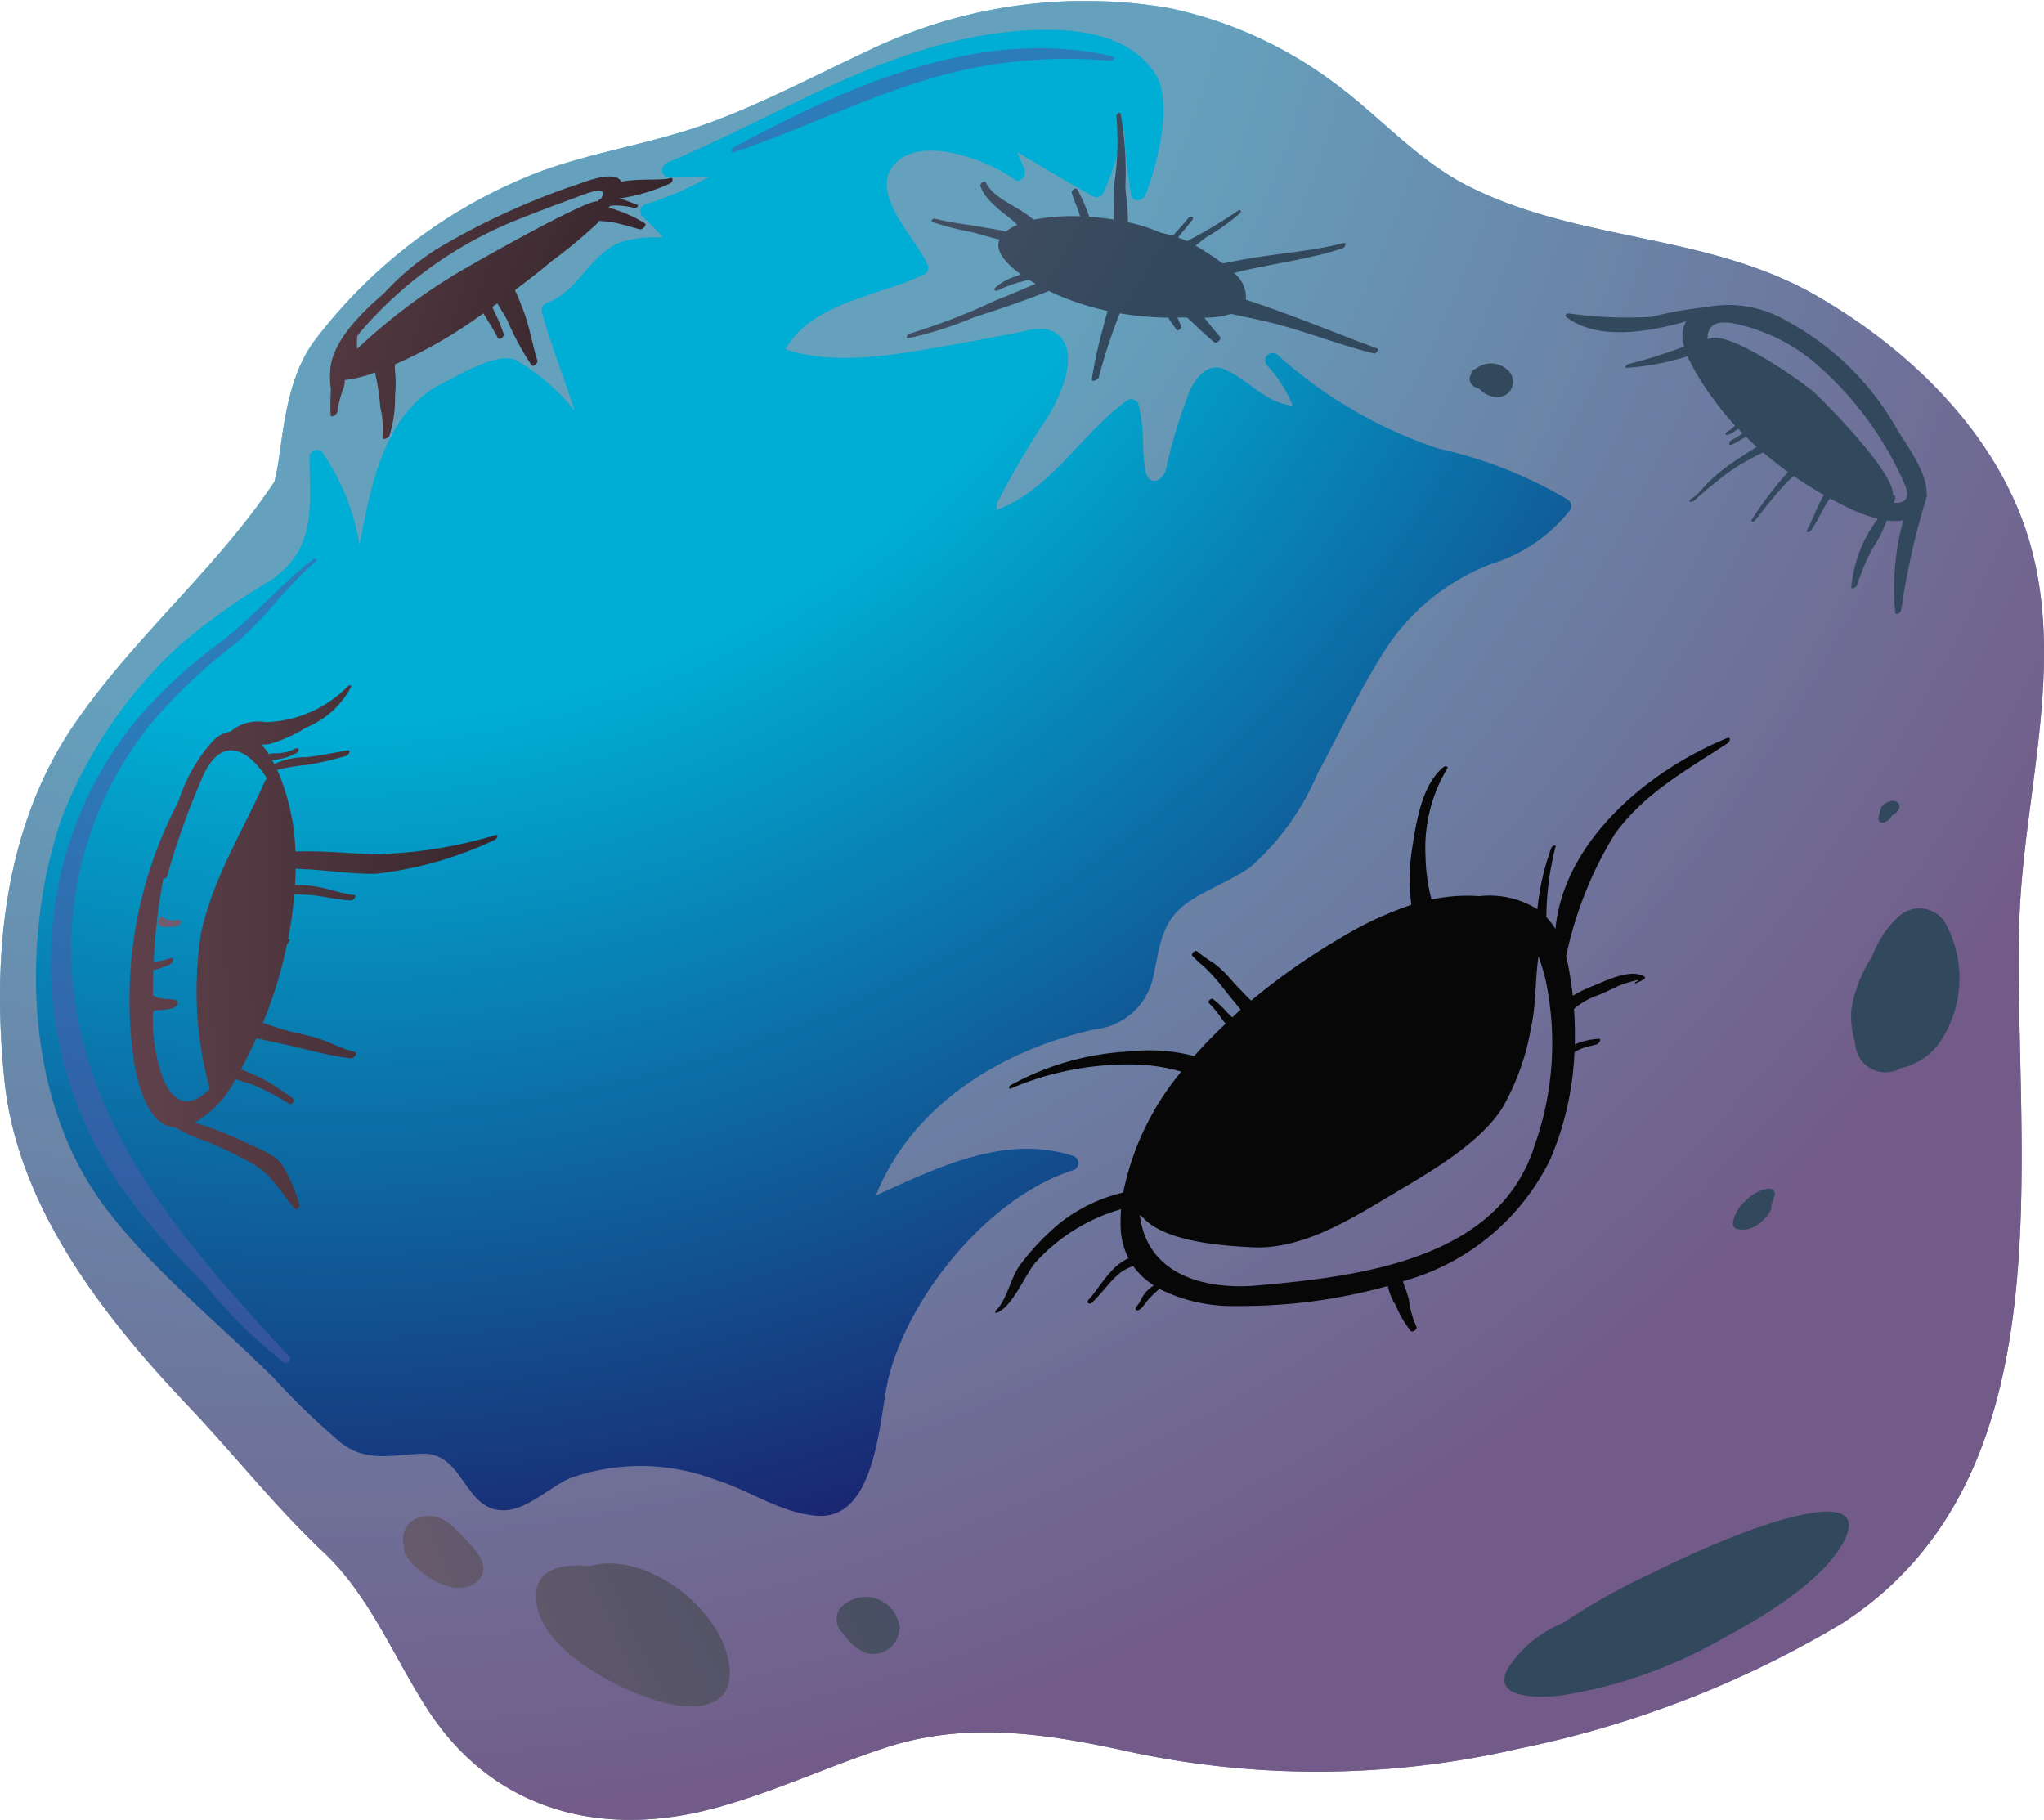 <svg xmlns="http://www.w3.org/2000/svg" xmlns:xlink="http://www.w3.org/1999/xlink" viewBox="0 0 82.154 73.143"><defs><style>.\30 d813b04-462d-434d-9f08-c08bf1b97a26{isolation:isolate;}.c7e65dbb-9307-4954-8c24-d7516670906d{fill:url(#6c5a2015-9be3-486a-a7aa-7d91c8d63a77);}.af44b9ca-330c-44ac-99cf-2801c50dd83d{fill:#a898ab;mix-blend-mode:multiply;}.af44b9ca-330c-44ac-99cf-2801c50dd83d,.cbe7d5ec-d9e4-4ffb-9e6e-996eec44a8dc{opacity:0.6;}.cbe7d5ec-d9e4-4ffb-9e6e-996eec44a8dc{fill:#4a5ca9;mix-blend-mode:color-dodge;}.\38 4fd3ddc-fbf2-4693-a739-a5717bfcf568{fill:url(#9ff83724-8255-40e6-8a4c-f1bca770e5ca);}.\32 aa74083-8d3d-498e-873c-07f90a0e2d45{fill:url(#df187d41-2da6-4ddb-8c5f-49908bb8e2ff);}.\39 3487031-8642-45c0-9f94-c9a38f87afe5{fill:url(#fbf8bbc4-1aac-4792-877a-f5f015ee19f8);}.\30 ecf74b6-39a5-4b42-a06f-ae6564a6accc{fill:url(#4a679f80-dd05-4238-bd30-95d0c9e66e17);}.\37 360ae05-427b-48c3-a3c1-9667c93fcf6c{fill:url(#e9fb1d0c-b04e-414f-81f6-91fc583734f7);}.\33 9471826-118b-4fdf-8122-dc30d3a03396{fill:url(#d3ac97d7-2e4f-40d8-a59f-aba1dcb7038a);}.\34 df2849d-ab16-454f-8fc1-8922382bdba4{fill:url(#a922c674-ddfb-4446-9d4c-b2352121793b);}.\35 1b8144c-8517-4d66-81b4-d16a51f95f9c{fill:url(#b72eee4f-d357-421d-9a8f-34ec43c2b7a8);}.\37 6583460-3062-4830-804c-5ec74539b52b{fill:url(#4789903f-dfaf-4b2f-9817-b28494401b17);}.ac2827b7-e981-409d-9c89-1e93f3ead76e{fill:url(#5bea89f4-4f2e-41b9-ba5f-284d61a2f462);}.\39 21a8e5c-b407-43c2-a38e-79d5be7f98e0{fill:url(#651ac161-9fbf-46cc-afec-9fe01a365d81);}.af7af9a4-a685-4366-ad08-a7b662a96252{fill:url(#175f483d-b9d3-4d89-8b1c-af870a9ed96b);}.\31 8e190a2-6aca-4fa0-8de7-ea2a69bef9e4{fill:url(#bd474891-22ed-4824-a44b-222fd635a1e0);}.b3b5540b-6fe2-4c09-85e9-be73652840a9{fill:url(#5557175c-41a1-4111-a4bc-3375572e061a);}</style><radialGradient id="6c5a2015-9be3-486a-a7aa-7d91c8d63a77" cx="13.012" cy="-7.56" r="89.691" gradientUnits="userSpaceOnUse"><stop offset="0.41" stop-color="#00add4"/><stop offset="0.905" stop-color="#205"/></radialGradient><radialGradient id="9ff83724-8255-40e6-8a4c-f1bca770e5ca" cx="88.147" cy="36.145" r="118.188" gradientUnits="userSpaceOnUse"><stop offset="0.408" stop-color="#020202"/><stop offset="0.905" stop-color="#a06d7e"/></radialGradient><radialGradient id="df187d41-2da6-4ddb-8c5f-49908bb8e2ff" cx="88.148" cy="36.145" r="118.192" gradientUnits="userSpaceOnUse"><stop offset="0.408" stop-color="#32485d"/><stop offset="0.905" stop-color="#a06d7e"/></radialGradient><radialGradient id="fbf8bbc4-1aac-4792-877a-f5f015ee19f8" cx="88.149" cy="36.145" r="118.19" gradientUnits="userSpaceOnUse"><stop offset="0.408" stop-color="#070707"/><stop offset="0.905" stop-color="#a06d7e"/></radialGradient><radialGradient id="4a679f80-dd05-4238-bd30-95d0c9e66e17" cx="88.149" cy="36.145" r="118.19" xlink:href="#df187d41-2da6-4ddb-8c5f-49908bb8e2ff"/><radialGradient id="e9fb1d0c-b04e-414f-81f6-91fc583734f7" cx="88.149" cy="36.146" r="118.194" xlink:href="#df187d41-2da6-4ddb-8c5f-49908bb8e2ff"/><radialGradient id="d3ac97d7-2e4f-40d8-a59f-aba1dcb7038a" cx="88.15" cy="36.146" r="118.191" xlink:href="#df187d41-2da6-4ddb-8c5f-49908bb8e2ff"/><radialGradient id="a922c674-ddfb-4446-9d4c-b2352121793b" cx="88.15" cy="36.145" r="118.193" xlink:href="#9ff83724-8255-40e6-8a4c-f1bca770e5ca"/><radialGradient id="b72eee4f-d357-421d-9a8f-34ec43c2b7a8" cx="88.123" cy="36.145" r="118.155" xlink:href="#df187d41-2da6-4ddb-8c5f-49908bb8e2ff"/><radialGradient id="4789903f-dfaf-4b2f-9817-b28494401b17" cx="88.144" cy="36.15" r="118.179" xlink:href="#df187d41-2da6-4ddb-8c5f-49908bb8e2ff"/><radialGradient id="5bea89f4-4f2e-41b9-ba5f-284d61a2f462" cx="88.145" cy="36.145" r="118.187" xlink:href="#df187d41-2da6-4ddb-8c5f-49908bb8e2ff"/><radialGradient id="651ac161-9fbf-46cc-afec-9fe01a365d81" cx="88.143" cy="36.152" r="118.147" xlink:href="#df187d41-2da6-4ddb-8c5f-49908bb8e2ff"/><radialGradient id="175f483d-b9d3-4d89-8b1c-af870a9ed96b" cx="88.151" cy="36.145" r="118.204" xlink:href="#df187d41-2da6-4ddb-8c5f-49908bb8e2ff"/><radialGradient id="bd474891-22ed-4824-a44b-222fd635a1e0" cx="88.149" cy="36.15" r="118.207" xlink:href="#df187d41-2da6-4ddb-8c5f-49908bb8e2ff"/><radialGradient id="5557175c-41a1-4111-a4bc-3375572e061a" cx="88.148" cy="36.158" r="118.213" xlink:href="#df187d41-2da6-4ddb-8c5f-49908bb8e2ff"/></defs><title>rock1</title><g class="0d813b04-462d-434d-9f08-c08bf1b97a26"><g id="0c9a282e-e3f8-4364-a7d7-de23546045b6" data-name="Layer 2"><g id="04090e8b-5975-471b-8e86-b71d7b636cb8" data-name="Layer 1"><g id="d0b77338-daa5-4f30-a80c-34c4b63b7935" data-name="rock 1"><path class="c7e65dbb-9307-4954-8c24-d7516670906d" d="M81.157,37.17c.132-5.146,1.902-10.41.39-15.48-1.27-4.258-4.811-7.67-8.573-9.824-4.393-2.512-9.561-2.135-14.007-4.41-2.112-1.08-3.679-2.969-5.603-4.318a16.837,16.837,0,0,0-6.379-2.816,20.012,20.012,0,0,0-12.104,1.721c-2.125.99-4.185,2.092-6.391,2.9-2.178.801-4.502,1.135-6.692,1.918a20.579,20.579,0,0,0-9.072,6.721c-1.069,1.359-1.282,3.182-1.515,4.836-.045.316-.105.631-.18.938-2.329,3.512-5.633,6.226-8.045,9.754-2.869,4.189-3.318,9.453-2.801,14.369.528,5.037,3.995,9.467,7.377,13.029,1.85,1.945,3.492,4.047,5.452,5.891,1.856,1.75,2.809,4.207,4.179,6.316,2.639,4.062,6.966,5.182,11.518,3.963,2.359-.633,4.582-1.689,6.902-2.443,3.134-1.022,6.231-.59,9.377.082a35.925,35.925,0,0,0,16.041-.033A41.363,41.363,0,0,0,74.065,65.231C83.244,59.266,80.919,46.399,81.157,37.17Z"/><path class="af44b9ca-330c-44ac-99cf-2801c50dd83d" d="M81.157,37.17c.132-5.146,1.902-10.41.39-15.48-1.27-4.258-4.811-7.67-8.573-9.824-4.393-2.512-9.561-2.135-14.007-4.41-2.112-1.08-3.679-2.969-5.603-4.318a16.837,16.837,0,0,0-6.379-2.816,20.012,20.012,0,0,0-12.104,1.721c-2.125.99-4.185,2.092-6.391,2.9-2.178.801-4.502,1.135-6.692,1.918a20.579,20.579,0,0,0-9.072,6.721c-1.069,1.359-1.282,3.182-1.515,4.836-.045.316-.105.631-.18.938-2.329,3.512-5.633,6.226-8.045,9.754-2.869,4.189-3.318,9.453-2.801,14.369.528,5.037,3.995,9.467,7.377,13.029,1.85,1.945,3.492,4.047,5.452,5.891,1.856,1.75,2.809,4.207,4.179,6.316,2.639,4.062,6.966,5.182,11.518,3.963,2.359-.633,4.582-1.689,6.902-2.443,3.134-1.022,6.231-.59,9.377.082a35.925,35.925,0,0,0,16.041-.033A41.363,41.363,0,0,0,74.065,65.231C83.244,59.266,80.919,46.399,81.157,37.17Zm-18.043-16.682a6.369,6.369,0,0,1-3.162,2.174,8.808,8.808,0,0,0-4.168,3.291c-1.075,1.637-1.897,3.424-2.83,5.143a10.42,10.42,0,0,1-2.699,3.756c-.779.543-1.668.856-2.448,1.375-1.123.748-1.171,1.734-1.433,2.918a2.68,2.68,0,0,1-2.374,2.228c-3.737.828-7.332,3.031-8.798,6.676,2.496-1.125,5.178-2.475,7.926-1.592a.302.302,0,0,1,0,.578c-3.344,1.055-6.575,4.984-7.416,8.346-.366,1.467-.442,5.731-2.881,5.543-1.451-.111-2.703-1.025-4.072-1.449a8.485,8.485,0,0,0-5.812-.078c-.931.391-1.879,1.447-2.936,1.291-1.379-.205-1.445-2.312-3.041-2.26-1.162.039-2.225.359-3.24-.42a28.636,28.636,0,0,1-2.709-2.602c-2.268-2.266-4.939-4.385-6.856-6.963-2.499-3.361-3.092-7.988-2.518-12.047a19.083,19.083,0,0,1,.816-3.473,18.513,18.513,0,0,1,4.797-7.025,26.425,26.425,0,0,1,3.623-2.572c1.843-1.277,1.576-2.934,1.553-4.943-.003-.242.342-.42.511-.211a9.152,9.152,0,0,1,1.505,3.744c.461-2.475,1.008-5.379,3.395-6.543.668-.326,2.113-1.215,2.873-.904a8.472,8.472,0,0,1,2.371,2.031c-.412-1.326-.947-2.613-1.314-3.957a.307.307,0,0,1,.21-.369c1.304-.465,1.781-2.119,3.104-2.481a4.965,4.965,0,0,1,1.553-.144,8.689,8.689,0,0,0-.822-.842.303.303,0,0,1,.133-.5,12.627,12.627,0,0,0,2.557-1.105c-.535-.027-1.068.006-1.609.019-.365.01-.371-.467-.08-.588,4.787-1.988,9.117-5.004,14.442-5.312,1.804-.104,4.101.072,5.173,1.756.742,1.166.053,3.689-.4,4.856-.096.246-.519.322-.578,0a23.691,23.691,0,0,1-.283-2.672,12.226,12.226,0,0,1-.842,2.619.303.303,0,0,1-.41.107q-1.537-.87-3.049-1.783c.1.23.196.461.297.691.104.24-.139.609-.41.41-1.034-.76-3.824-1.846-4.865-.541-.949,1.19.963,2.943,1.399,4.016a.295.295,0,0,1-.138.338c-1.812.889-4.527,1.127-5.592,3.02,1.984.676,4.422.219,6.408-.127.947-.166,1.895-.34,2.838-.527.461-.09,1.107-.303,1.553-.041,1.156.676.24,2.613-.242,3.397a34.95,34.95,0,0,0-2.053,3.481,1.786,1.786,0,0,0-.021.275c2.2-.803,3.408-3.084,5.27-4.414a.301.301,0,0,1,.439.178,6.456,6.456,0,0,1,.18,1.551,7.515,7.515,0,0,0,.103,1.129c.125.584.642.455.815-.051a19.938,19.938,0,0,1,1.006-3.283c.283-.514.727-1.047,1.373-.752,1.022.465,1.592,1.324,2.717,1.449a5.057,5.057,0,0,0-1.022-1.611.3.3,0,0,1,.424-.424,18.334,18.334,0,0,0,6.459,3.762,17.566,17.566,0,0,1,5.197,2.051A.305.305,0,0,1,63.114,20.489Z"/><path class="cbe7d5ec-d9e4-4ffb-9e6e-996eec44a8dc" d="M12.6,22.475c-1.375,1.035-2.441,2.381-3.846,3.416a19.62,19.62,0,0,0-3.138,2.891,14.983,14.983,0,0,0-3.524,8.775,15.629,15.629,0,0,0,2.514,9.766,29.146,29.146,0,0,0,3.638,4.307,19.107,19.107,0,0,0,3.185,3.141c.094.062.297-.133.214-.223-4.253-4.633-8.513-9.316-8.774-15.928a14.422,14.422,0,0,1,3.254-9.605,22.329,22.329,0,0,1,3.344-3.154c1.199-1,2.041-2.293,3.216-3.291C12.775,22.489,12.694,22.405,12.6,22.475Z"/><path class="84fd3ddc-fbf2-4693-a739-a5717bfcf568" d="M26.918,7.161c-.299.103-1.272.002-1.949.143-.217-.453-1.301-.061-1.658.072a29.308,29.308,0,0,0-5.719,2.611,10.492,10.492,0,0,0-2.16,1.805c-1.025.875-2.123,2.023-2.158,3.119v.008a2.889,2.889,0,0,0,.027.725,9.952,9.952,0,0,0-.013,1.039c.033.15.269-.045.274-.139a4.41,4.41,0,0,1,.26-.99,1.059,1.059,0,0,0,.036-.281,4.868,4.868,0,0,0,1.22-.305q.023.158.064.334a9.338,9.338,0,0,1,.142,1.055,3.816,3.816,0,0,1,.091,1.17c-.055.199.229.098.279-.012a5.151,5.151,0,0,0,.223-1.621,4.319,4.319,0,0,0,.001-.959,1.654,1.654,0,0,1-.003-.287,19.017,19.017,0,0,0,3.551-2.053c.025.039.052.078.076.117.176.287.351.564.502.865.062.123.281-.041.243-.148a7.293,7.293,0,0,0-.362-.875c-.035-.068-.066-.143-.098-.219.066-.049.134-.096.201-.144.139.25.309.494.418.719a11.043,11.043,0,0,0,.955,1.764c.074.1.27-.082.238-.178-.206-.658-.304-1.334-.55-1.98-.089-.232-.208-.559-.354-.854.26-.197.519-.395.771-.59.227-.176.447-.357.666-.545a20.59,20.59,0,0,0,1.836-1.514.759.759,0,0,0,.119-.141c.166.029.35.027.502.055.385.07.758.197,1.137.291.103.025.305-.195.171-.256a5.766,5.766,0,0,0-1.437-.619c.023-.023.047-.049.072-.072a.914.914,0,0,0,.164-.014,3.261,3.261,0,0,1,.83.109c.054.006.167-.113.092-.137-.244-.08-.484-.195-.734-.252a7.232,7.232,0,0,0,2.059-.611C27.043,7.303,27.092,7.098,26.918,7.161Zm-2.766.83c-.056.004-.131.07-.105.119-.16-.301-5.658,2.826-6.029,3.086a23.374,23.374,0,0,0-3.669,2.83,3.43,3.43,0,0,1,.017-.535c.012-.016.023-.031.034-.047a16.202,16.202,0,0,1,6.419-4.621c.889-.357,1.789-.688,2.688-1.02C24.235,7.534,24.34,7.68,24.153,7.991Z"/><path class="2aa74083-8d3d-498e-873c-07f90a0e2d45" d="M29.26,66.649c-.465-2.135-3.346-4.289-5.5-3.717a.272.272,0,0,0-.031.014c-1.057-.107-2.094.072-2.178,1.066-.184,2.162,3.301,3.908,4.984,4.379C28.163,68.848,29.678,68.573,29.26,66.649Z"/><path class="93487031-8642-45c0-9f94-c9a38f87afe5" d="M69.415,29.668c-3.116,1.272-6.553,4.096-6.898,7.67a2.693,2.693,0,0,0-.365-.476,11.695,11.695,0,0,1,.367-2.822c.035-.117-.137-.041-.162.027a9.884,9.884,0,0,0-.566,2.477,3.631,3.631,0,0,0-2.334-.525,6.774,6.774,0,0,0-1.922.135,7.456,7.456,0,0,1-.24-1.783,6.201,6.201,0,0,1,.85-3.443c.1-.111-.037-.172-.13-.096-.884.729-1.105,2.273-1.268,3.338a8.078,8.078,0,0,0-.021,2.197,14.128,14.128,0,0,0-2.88,1.351,26.667,26.667,0,0,0-3.558,2.498c-.067-.066-.141-.129-.205-.199-.213-.225-.428-.44-.631-.674a4.249,4.249,0,0,0-.662-.629,5.989,5.989,0,0,1-.664-.471c-.082-.08-.272.086-.201.176a4.955,4.955,0,0,0,.482.445,7.542,7.542,0,0,1,.703.781c.207.268.422.527.637.791.043.053.081.1.118.143-.113.1-.22.207-.331.309a2.519,2.519,0,0,1-.211-.195,4.132,4.132,0,0,0-.575-.543c-.067-.047-.226.103-.159.164a4.454,4.454,0,0,1,.524.646c.046.061.097.123.15.182-.437.416-.864.846-1.263,1.303a7.16,7.16,0,0,0-2.596-.184,10.996,10.996,0,0,0-4.791,1.359c-.066.033-.086.168.017.127a12.016,12.016,0,0,1,5.073-.959,7.095,7.095,0,0,1,1.775.285c-.025.031-.054.061-.079.094a11.038,11.038,0,0,0-2.255,4.764,6.525,6.525,0,0,0-2.546,1.225,10.041,10.041,0,0,0-1.601,1.688c-.371.492-.529,1.414-.961,1.815-.043.043-.053.141.035.105.637-.26,1.129-1.533,1.548-2.02a7.359,7.359,0,0,1,3.441-2.144,6.499,6.499,0,0,0-.019.717,2.885,2.885,0,0,0,.317,1.254,2.151,2.151,0,0,0-.681.508c-.341.361-.594.793-.926,1.162-.11.123.046.207.147.109.258-.248.478-.527.715-.795a3.861,3.861,0,0,1,.443-.424,2.44,2.44,0,0,1,.488-.248,3.013,3.013,0,0,0,.832.783,1.286,1.286,0,0,0-.494.531,1.505,1.505,0,0,1-.16.264c-.037.049-.11.111-.07.18l.003.004c.013.021.05.024.069.02.146-.031.25-.201.332-.316a3.792,3.792,0,0,1,.547-.545,6.508,6.508,0,0,0,3.069.688,22.045,22.045,0,0,0,6.111-.805,2.208,2.208,0,0,0,.304.754,4.497,4.497,0,0,0,.613,1.053c.078.08.281-.076.231-.17a3.572,3.572,0,0,1-.3-1.078,6.169,6.169,0,0,0-.201-.607c-.015-.049-.026-.098-.04-.143a9.326,9.326,0,0,0,5.936-4.936,12.251,12.251,0,0,0,.957-4.273,2.109,2.109,0,0,1,.346-.164c.176-.061.362-.094.541-.144.094-.025.241-.248.066-.223a2.72,2.72,0,0,0-.94.221c.012-.477.002-.951-.033-1.426h.001a2.943,2.943,0,0,1,.996-.562c.241-.096.474-.215.71-.324.121-.055.246-.103.375-.148-.098.037.841-.272.385-.041-.025.014-.032.064.006.047a1.835,1.835,0,0,0,.34-.168c.028-.016.068-.07.029-.096-.586-.359-1.594.18-2.158.402a4.956,4.956,0,0,0-.732.361c-.049-.434-.114-.865-.2-1.291-.021-.103-.045-.197-.069-.293a15.334,15.334,0,0,1,1.963-4.924c1.193-1.648,2.879-2.557,4.531-3.644C69.532,29.807,69.581,29.6,69.415,29.668Zm-7.748,16.408c-1.459,4.562-7.021,5.225-11.125,5.59-2.172.191-4.446-.453-4.728-2.834.031.025.067.049.101.074.885,1.033,3.338,1.168,4.424,1.225,1.904.098,3.769-1.016,5.346-1.959,1.513-.906,3.719-2.109,4.693-3.633a9.808,9.808,0,0,0,1.164-3.266c.203-.896.156-1.92.295-2.84.109.305.195.604.263.856A12.246,12.246,0,0,1,61.666,46.077Z"/><path class="0ecf74b6-39a5-4b42-a06f-ae6564a6accc" d="M77.436,19.844c.029-.869-.83-1.98-1.19-2.594a11.15,11.15,0,0,0-4.495-4.385,4.593,4.593,0,0,0-3.155-.523,15.307,15.307,0,0,0-2.209.391,16.775,16.775,0,0,1-3.353-.139c-.043-.002-.162.084-.103.129,1.23.965,3.244.648,4.836.195a1.262,1.262,0,0,0-.076,1.01,19.516,19.516,0,0,1-2.256.709c-.056.008-.157.148-.062.148a10.395,10.395,0,0,0,2.453-.465,9.38,9.38,0,0,0,1.001,1.662,10.203,10.203,0,0,0,.911,1.123c-.061.053-.121.109-.184.158a.436.436,0,0,1-.096.065c-.006.002-.09.049-.045.027-.031.016-.068.049-.059.088.026.113.278-.039.509-.207.057.059.115.117.173.176a2.589,2.589,0,0,1-.435.273c-.1.045-.16.256-.006.188a3.575,3.575,0,0,0,.572-.328c.145.142.291.285.443.422-.34.199-.668.424-.986.633a8.329,8.329,0,0,0-.855.684c-.249.217-.517.621-.815.773-.028.016-.085.107-.018.107.132.004.148-.031.254-.129.36-.33.749-.633,1.129-.939a9.436,9.436,0,0,1,1.547-.91c.322.275.658.539,1.002.787-.049.051-.097.103-.141.152a15.123,15.123,0,0,0-1.305,1.742c-.074.107.055.137.117.055.388-.502.779-1,1.213-1.465a4.609,4.609,0,0,1,.341-.326c.399.275.808.529,1.218.764-.274.441-.445.984-.68,1.41-.072.131.112.094.162.016.189-.293.35-.604.518-.91a3.663,3.663,0,0,1,.244-.379c.235.129.471.254.707.367a6.359,6.359,0,0,0,1.215.451,5.36,5.36,0,0,0-1.066,2.74c-.019.135.202.012.225-.062a8.51,8.51,0,0,1,.634-1.492,5.19,5.19,0,0,0,.564-1.119,2.044,2.044,0,0,0,.664-.004,10.345,10.345,0,0,0-.324,3.701c.01.154.231.008.239-.092a30.026,30.026,0,0,1,1.027-4.555A.212.212,0,0,0,77.436,19.844Zm-1.311.367a1.166,1.166,0,0,1,.045-.174.109.109,0,0,0-.045-.137.131.131,0,0,0-.045-.014c.068-.926-2.942-3.943-3.24-4.184-.478-.389-3.451-2.529-4.209-2.062-.014-.457.209-.791,1.029-.645a7.316,7.316,0,0,1,3.253,1.561,13.54,13.54,0,0,1,3.589,4.793C76.834,20.04,76.577,20.237,76.125,20.211Z"/><path class="7360ae05-427b-48c3-a3c1-9667c93fcf6c" d="M55.355,14.008c-1.774-.656-3.498-1.383-5.282-1.963a1.211,1.211,0,0,0-.478-1.068c.111-.031.215-.06.307-.082,1.353-.316,2.748-.48,4.07-.92.086-.029.181-.244.035-.207-1.155.299-2.367.395-3.544.58-.442.068-.882.156-1.321.24a11.396,11.396,0,0,0-1.092-.715c.168-.125.324-.266.433-.338a8.49,8.49,0,0,0,1.351-.959c.09-.09.012-.184-.086-.098a20.079,20.079,0,0,1-2.034,1.213c-.118-.055-.243-.098-.366-.141.024-.033.047-.066.072-.098.166-.203.342-.4.499-.611.106-.142-.073-.182-.16-.072-.194.244-.415.469-.617.709-.157-.047-.317-.088-.481-.121a7.151,7.151,0,0,0-1.329-.424c.018-.484-.075-1.006-.099-1.426a13.687,13.687,0,0,0-.19-2.941c-.026-.096-.188.031-.174.107a11.202,11.202,0,0,1-.076,2.656c-.035.494-.016.996-.033,1.494-.326-.051-.656-.086-.98-.107a6.581,6.581,0,0,0-.478-1.096c-.047-.117-.254.037-.223.137.06.197.135.389.21.578.046.117.083.24.122.361a8.061,8.061,0,0,0-1.859.133c-.127-.094-.252-.188-.381-.277-.489-.34-1.274-.643-1.543-1.211-.055-.115-.254.037-.223.137.176.543.823,1.002,1.25,1.348.076.062.154.137.231.213a2.07,2.07,0,0,0-.463.27c-.296-.084-.618-.117-.913-.174-.649-.123-1.297-.172-1.939-.35-.065-.018-.184.107-.107.133a10.539,10.539,0,0,0,1.485.389c.399.078.811.24,1.222.318-.195.461.264.973.859,1.402-.074.029-.148.057-.221.088a2.14,2.14,0,0,0-.807.447c-.079.09.002.158.096.109a5.753,5.753,0,0,1,1.261-.422c.087.055.177.109.263.16-.529.217-1.053.455-1.578.652a25.468,25.468,0,0,1-3.475,1.346c-.086.018-.199.203-.056.185a15.051,15.051,0,0,0,2.626-.836c1.012-.326,2.029-.662,3.018-1.062.125.06.242.115.346.16a10.8,10.8,0,0,0,2.02.643c-.075.231-.136.465-.195.705a18.299,18.299,0,0,0-.444,2.029c-.022.164.26.027.283-.08a21.89,21.89,0,0,1,.84-2.559,12.775,12.775,0,0,0,1.948.176c.098.168.231.326.329.486.05.082.228-.062.193-.143q-.076-.176-.155-.346c.053-.002.103,0,.154-.002.068-.002.15,0,.237,0,.085.08.173.154.247.227.268.26.545.512.827.756.102.09.337-.107.244-.215-.215-.25-.423-.504-.628-.764a3.503,3.503,0,0,0,1.071-.152c.68.15,1.366.279,2.027.463,1.248.348,2.466.816,3.72,1.129C55.303,14.231,55.459,14.047,55.355,14.008Z"/><path class="39471826-118b-4fdf-8122-dc30d3a03396" d="M69.909,61.667c-1.194.459-2.365.99-3.512,1.559a25.207,25.207,0,0,0-3.572,2.004A4.732,4.732,0,0,0,60.604,67.065c-.693,1.273,1.41,1.166,2.129,1.084a18.987,18.987,0,0,0,6.629-2.361c1.518-.818,3.819-2.195,4.689-3.731C75.469,59.553,70.644,61.381,69.909,61.667Z"/><path class="4df2849d-ab16-454f-8fc1-8922382bdba4" d="M19.922,33.563a18.164,18.164,0,0,1-4.878.77c-1.083-.035-2.093-.145-3.17-.109a8.797,8.797,0,0,0-.733-3.281,7.802,7.802,0,0,1,1.24-.203,14.253,14.253,0,0,0,1.525-.357c.1-.023.236-.25.066-.223-.553.092-1.107.213-1.666.273a2.97,2.97,0,0,0-1.283.277c-.027-.053-.055-.103-.08-.156.129-.019.259-.033.389-.065a2.109,2.109,0,0,0,.588-.227c.122-.072.104-.25-.053-.168a1.753,1.753,0,0,1-.802.182.929.929,0,0,0-.26.033,2.473,2.473,0,0,0-.294-.381,2.029,2.029,0,0,0,.325-.024,5.93,5.93,0,0,0,1.466-.66,3.566,3.566,0,0,0,1.81-1.637c.041-.098-.107-.061-.14-.016a4.821,4.821,0,0,1-3.316,1.434,1.674,1.674,0,0,0-1.389.379,1.265,1.265,0,0,0-.773.447,6.648,6.648,0,0,0-1.322,2.361,17.071,17.071,0,0,0-1.764,10.598c.15.785.556,2.469,1.621,2.498a6.416,6.416,0,0,0,1.268.562,18.561,18.561,0,0,1,1.785.865c.855.459,1.161,1.154,1.764,1.84.067.076.218-.062.193-.143a6.74,6.74,0,0,0-.69-1.598c-.26-.424-1.048-.703-1.463-.91a15.792,15.792,0,0,0-1.853-.74c-.036-.012-.116-.031-.22-.057a4.208,4.208,0,0,0,1.649-1.75c.242.078.488.15.723.229a9.529,9.529,0,0,1,1.438.76c.094.049.272-.135.165-.203a10.019,10.019,0,0,0-1.353-.867c-.248-.109-.496-.219-.748-.32.177-.33.332-.652.467-.928.05-.103.099-.211.148-.318.311.07.621.137.934.203.938.197,1.918.494,2.861.604.121.014.317-.225.144-.264-.489-.107-.948-.373-1.427-.527-.424-.135-.867-.217-1.297-.328-.285-.072-.615-.205-.949-.299a18.212,18.212,0,0,0,.973-3.184c.06-.047.162-.164.065-.193a.079.079,0,0,1-.024-.016,16.001,16.001,0,0,0,.246-1.777c.262.008.524.012.785.039.502.051.993.19,1.498.201.097.002.262-.199.117-.215-.484-.055-.949-.236-1.431-.324a4.814,4.814,0,0,0-.939-.074c.013-.223.022-.445.024-.666.178.029.382.023.648.041.856.059,1.734.186,2.59.168a15.221,15.221,0,0,0,4.766-1.361C19.963,33.729,20.065,33.524,19.922,33.563Zm-9.262-2.193c-.907,2.049-2.07,3.863-2.57,6.084a14.874,14.874,0,0,0,.342,6.312c-.623.623-1.332.822-1.859-.365a6.933,6.933,0,0,1-.424-2.75.141.141,0,0,0,.082-.043l.006-.002a2.548,2.548,0,0,0,.679-.08.302.302,0,0,0,.222-.193.096.096,0,0,0-.048-.125l.005-.006c-.293-.082-.661-.008-.926-.191a.152.152,0,0,0-.021-.008c-.003-.326.004-.668.016-1.012a3.245,3.245,0,0,0,.66-.227c.129-.059.224-.32.008-.248a2.155,2.155,0,0,1-.652.133,22.394,22.394,0,0,1,.392-3.363c.009.062.13-.004.142-.053a30.463,30.463,0,0,1,1.409-3.959c.803-1.875,1.941-1.051,2.61.018A.21.21,0,0,0,10.661,31.37Z"/><path class="51b8144c-8517-4d66-81b4-d16a51f95f9c" d="M7.217,36.983c-.119,0-.236.012-.355.006a.685.685,0,0,1-.322-.129c-.078-.039-.178.057-.2.125-.121.381.589.252.776.24C7.214,37.221,7.367,36.985,7.217,36.983Z"/><path class="76583460-3062-4830-804c-5ec74539b52b" d="M36.149,65.344l-.003-.002a1.372,1.372,0,0,0-2.376-.703.74.74,0,0,0,.141,1.029,1.835,1.835,0,0,0,.832.742,1.034,1.034,0,0,0,1.349-.65,1.02,1.02,0,0,0,.054-.291C36.184,65.424,36.203,65.37,36.149,65.344Z"/><path class="ac2827b7-e981-409d-9c89-1e93f3ead76e" d="M18.877,62.047c-.559-.582-1.092-1.324-1.997-1.066a.911.911,0,0,0-.633,1.188.511.511,0,0,0,.067.338c.459.773,1.998,1.779,2.837,1.084C19.739,63.106,19.28,62.465,18.877,62.047Z"/><path class="921a8e5c-b407-43c2-a38e-79d5be7f98e0" d="M71.055,47.776a1.596,1.596,0,0,0-.898.49,1.474,1.474,0,0,0-.508.891.228.228,0,0,0,.13.231,1.002,1.002,0,0,0,.847-.154c.221-.141.629-.518.57-.828a1.515,1.515,0,0,0,.126-.326C71.374,47.874,71.256,47.762,71.055,47.776Z"/><path class="af7af9a4-a685-4366-ad08-a7b662a96252" d="M78.141,37.018a1.233,1.233,0,0,0-1.91-.103,4.104,4.104,0,0,0-.979,1.516,5.597,5.597,0,0,0-.834,2.102,3.372,3.372,0,0,0,.129,1.309c.01.07.018.141.031.211a1.217,1.217,0,0,0,1.816.881,2.629,2.629,0,0,0,1.518-.963A4.599,4.599,0,0,0,78.141,37.018Z"/><path class="18e190a2-6aca-4fa0-8de7-ea2a69bef9e4" d="M76.313,32.295a.306.306,0,0,0-.346-.088.51.51,0,0,0-.418.475,1.337,1.337,0,0,0-.048.225c-.017.117.107.168.201.152a.493.493,0,0,0,.318-.238c.011-.016.019-.033.027-.049.026-.014.052-.025.079-.041C76.258,32.649,76.42,32.454,76.313,32.295Z"/><path class="b3b5540b-6fe2-4c09-85e9-be73652840a9" d="M60.665,14.942a.981.981,0,0,0-1.385-.09c-.06-.008-.158.084-.143.148a.089.089,0,0,0,.006.021.344.344,0,0,0,.102.512.994.994,0,0,0,.232.105.993.993,0,0,0,.715.324A.618.618,0,0,0,60.665,14.942Z"/><path class="cbe7d5ec-d9e4-4ffb-9e6e-996eec44a8dc" d="M44.737,2.274c-5.263-1.248-10.68,1.184-15.261,3.658-.096.053-.128.232.024.184,2.396-.793,4.68-1.918,7.095-2.705a19.478,19.478,0,0,1,8.051-.967C44.722,2.45,44.848,2.301,44.737,2.274Z"/></g></g></g></g></svg>